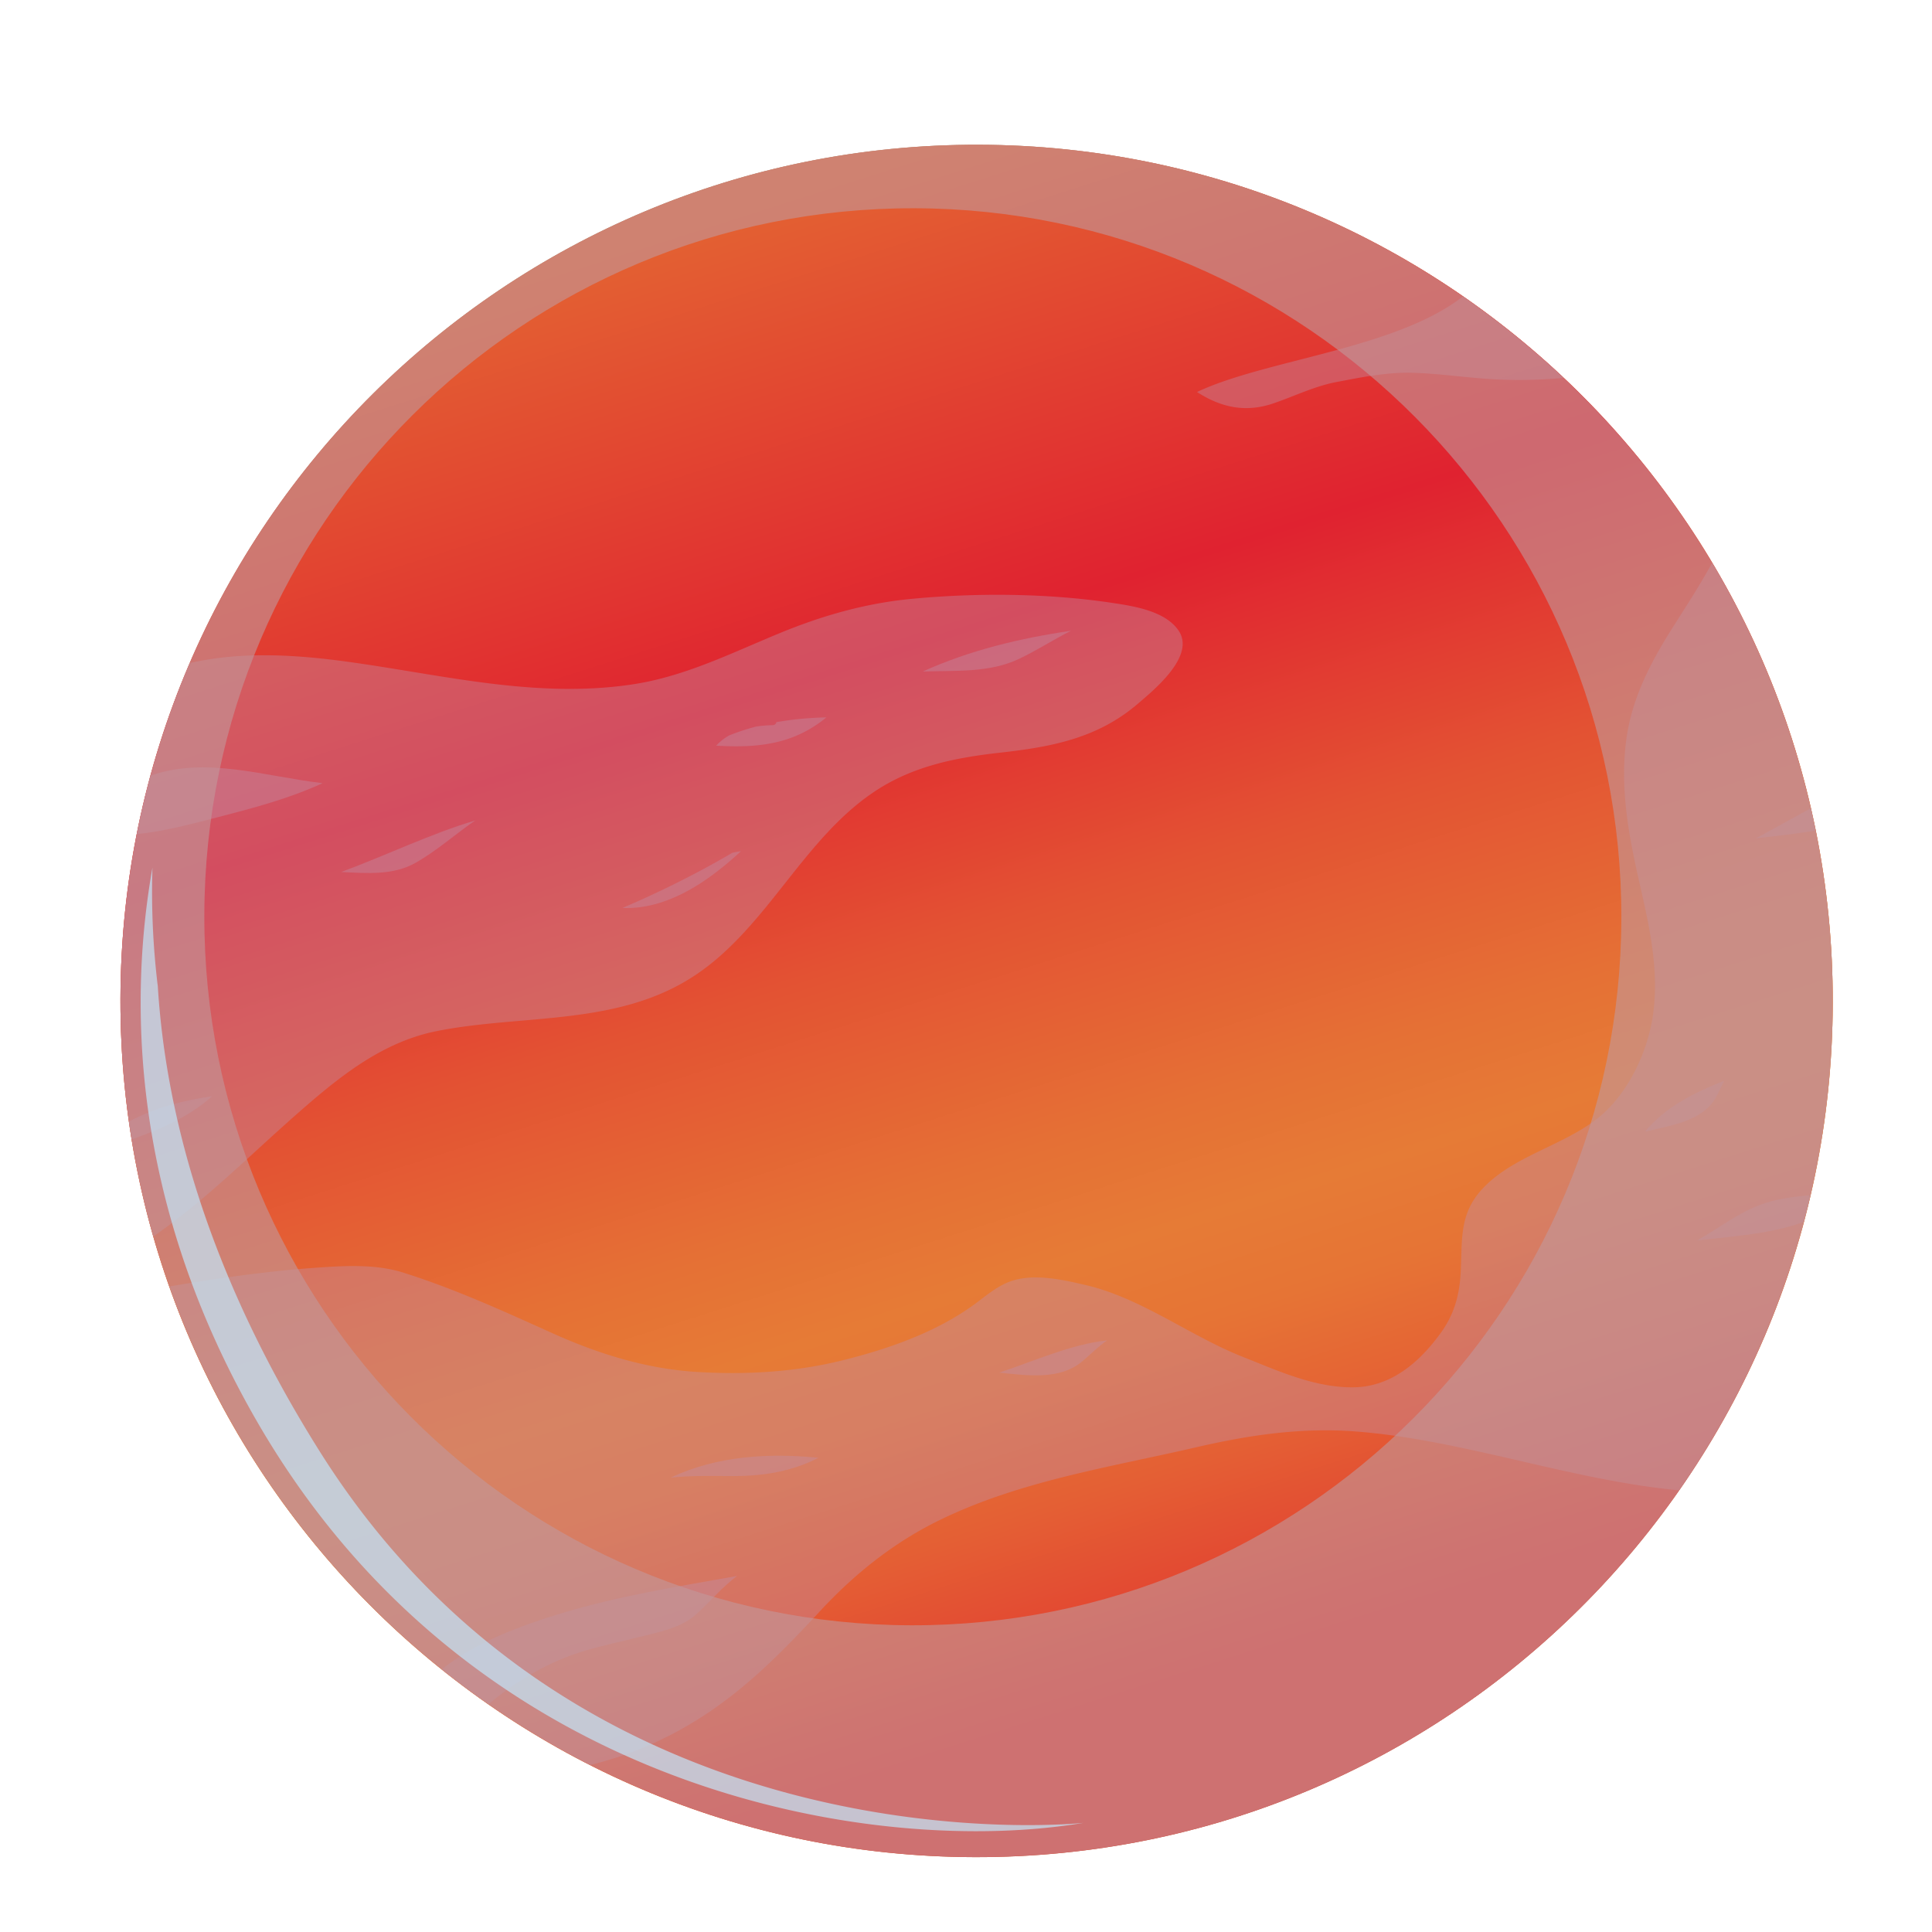 <svg xmlns="http://www.w3.org/2000/svg" xmlns:xlink="http://www.w3.org/1999/xlink" viewBox="0 0 1082.37 1082.37"><defs><style>.cls-1{isolation:isolate;}.cls-2{fill:url(#linear-gradient);}.cls-3{fill:url(#linear-gradient-2);}.cls-4{opacity:0.4;}.cls-4,.cls-6{mix-blend-mode:multiply;}.cls-5{fill:#c18ea7;}.cls-6{fill:#c2989c;opacity:0.6;}.cls-7{fill:#c3e6f8;opacity:0.7;mix-blend-mode:color-dodge;}</style><linearGradient id="linear-gradient" x1="314.69" y1="64.07" x2="762.02" y2="1040.08" gradientTransform="translate(11.81 10.98) rotate(0.14)" gradientUnits="userSpaceOnUse"><stop offset="0.03" stop-color="#8ccfd7"/><stop offset="0.27" stop-color="#e36132"/><stop offset="0.77" stop-color="#e79338"/><stop offset="1" stop-color="#a6ada2"/></linearGradient><linearGradient id="linear-gradient-2" x1="395.79" y1="110.09" x2="680.46" y2="995.73" gradientTransform="translate(11.81 10.98) rotate(0.14)" gradientUnits="userSpaceOnUse"><stop offset="0" stop-color="#e36132"/><stop offset="0.28" stop-color="#e02230"/><stop offset="0.45" stop-color="#e35233"/><stop offset="0.59" stop-color="#e57035"/><stop offset="0.66" stop-color="#e67b36"/><stop offset="0.72" stop-color="#e67435"/><stop offset="0.8" stop-color="#e45f34"/><stop offset="0.9" stop-color="#e23d31"/><stop offset="0.92" stop-color="#e23831"/></linearGradient></defs><g class="cls-1"><g id="Capa_1" data-name="Capa 1"><path class="cls-2" d="M1026.76,562c-.66,264.89-215.93,479.09-480.84,478.43S66.82,824.44,67.48,559.55,283.41,80.44,548.32,81.1,1027.42,297.05,1026.76,562Z"/><path class="cls-3" d="M1026.76,562c-.66,264.89-215.93,479.09-480.84,478.43S66.82,824.44,67.48,559.55,283.41,80.44,548.32,81.1,1027.42,297.05,1026.76,562Z"/><g class="cls-4"><path class="cls-5" d="M245,577.59c48.71-9.6,102-2.46,145.22-31.74,40.17-27.19,60-76.32,100.4-102.84,21.19-13.91,44.83-18.55,69.62-21.33,28.78-3.22,54.61-8,77.26-27.45,8.87-7.63,32.44-26.67,22.8-40.93-7.5-11.08-25.23-13.75-37.39-15.57-36.11-5.42-76.13-5.68-112.41-2.21-25.63,2.45-49.75,9.33-73.5,19.11-27.77,11.43-54,24.74-84.1,29-52,7.43-102.2-4.85-153.42-12.23-27.47-4-55.76-6.33-83.33-1.87-3.32.53-6.56,1.19-9.82,1.89A481.55,481.55,0,0,0,85.88,692.7c28.43-19.62,52.8-44.19,78.63-67C188.24,604.76,213.05,583.88,245,577.59Z"/><path class="cls-5" d="M330.61,988.79A202.26,202.26,0,0,0,386.45,966c28.89-17.11,50.65-39.33,73.22-63.67,19-20.49,41-38.1,66.2-50.45,45.38-22.27,96-29.88,144.77-41.17,29.38-6.79,58.47-11.06,88.72-8.76,28,2.15,55.38,8.08,82.71,14.31,32,7.31,65.3,15.57,98.61,18.67a479.81,479.81,0,0,0,18.53-519.7c-6.5,12.07-14.23,23.86-21.72,35.69-12.4,19.56-23.09,39.68-26.31,62.93-3.77,27.31,1.19,53.94,7.25,80.53,5.46,24,11,48.17,7.81,72.9-2.82,21.74-14.31,46.28-32,59.86-19.74,15.16-47.42,20.8-64.35,39.54-12.43,13.78-10.69,28.4-11.53,45.63-.64,13-3.55,23.91-11.27,34.54-11.79,16.25-27.72,30.15-48.85,30.37-21.76.23-42.14-9.22-62-17.07-29.7-11.76-56.61-32.86-87.93-40.2-12.79-3-29.18-6.72-42.16-2.12-7.68,2.74-13.65,8.07-20.14,12.82-21.44,15.69-48.25,25.06-73.86,31.42-26.47,6.58-53.41,8.15-80.59,6.61-29.12-1.65-56.06-10.06-82.56-22-27.57-12.44-54.23-24.6-83.11-33.73-16-5.06-34.16-3.77-50.61-2.6-21.56,1.54-43,4.41-64.34,7.74-5.36.83-10.71,1.73-16,2.63A481.27,481.27,0,0,0,330.61,988.79Z"/><path class="cls-5" d="M713.35,226c11.78-4,23.19-9.69,35.5-12,14.17-2.67,28.12-5.56,42.65-5.15s28.92,2.6,43.42,3.52a264.3,264.3,0,0,0,41.05-.68,482.21,482.21,0,0,0-56.36-45.64C782,195.5,709,201.4,670.61,219.61,683.92,228.19,697.56,231.36,713.35,226Z"/></g><g class="cls-4"><path class="cls-5" d="M180.7,438.75c-32.53-3.79-65.36-15.15-96.39-4.21Q79.9,450.7,76.62,467.3c15.79-1.58,31.85-6,46-9.64C142.05,452.66,162.33,447.3,180.7,438.75Z"/><path class="cls-5" d="M348.71,508.66c25.14,1.1,48.31-15,66.42-31.8-1.63.24-3.24.56-4.84.9A541.55,541.55,0,0,1,348.71,508.66Z"/><path class="cls-5" d="M432.89,406.25a72.78,72.78,0,0,0-9.3.79,128.44,128.44,0,0,0-15.18,5,30.11,30.11,0,0,0-7.19,5.7c23.38,1.41,43.44-.72,61.75-15.84a190,190,0,0,0-28,2.64A2.12,2.12,0,0,1,432.89,406.25Z"/><path class="cls-5" d="M72.22,628.32c.48,3.37,1,6.7,1.59,10,15.9-5.64,32.48-12.77,45-24.19C102.47,616.5,86.84,620.61,72.22,628.32Z"/><path class="cls-5" d="M570.72,369.21c10.11-4.76,19.43-10.85,29.26-15.83-28.63,4.2-56.54,10.85-83.05,22.84C535.14,375.55,554,377.08,570.72,369.21Z"/><path class="cls-5" d="M232.58,483.51c12.06-6.78,22.38-16.11,33.72-23.91-25.72,7.75-50,19.63-75.18,28.93C205.58,489.24,220.23,490.45,232.58,483.51Z"/><path class="cls-5" d="M358,917.14c10.44-2.62,23.44-5.06,31.64-12.44s14.84-15.48,23.27-21.79c-33,5.92-66.13,11.13-98.25,20.87-22.7,6.88-47.89,16.06-67.17,31.43q12.75,10.2,26.22,19.53c16.12-13.61,34.93-24.44,54.69-30.18C338.2,921.71,348.14,919.62,358,917.14Z"/><path class="cls-5" d="M375.73,827.84c10.55-1.14,21.14-1,32-.9,18.36.24,34.82-2.06,50.81-10.24C430.46,813.88,401.21,815.69,375.73,827.84Z"/><path class="cls-5" d="M1017.23,465.33c-.85-4.21-1.78-8.37-2.74-12.53q-15.35,8.49-30.76,16.85C994.93,468.43,1006.11,467.08,1017.23,465.33Z"/><path class="cls-5" d="M606.31,762.68c4.77-4,9.11-8.44,13.92-11.76-20.3,2.2-41.17,11.73-60.44,18.06C576,770.7,593.92,773.16,606.31,762.68Z"/><path class="cls-5" d="M921.56,634c15-3.62,33.1-5.89,40.39-20.35,1.4-2.76,2.69-5.52,4-8.22C949.25,612.15,933.19,619.91,921.56,634Z"/><path class="cls-5" d="M950.7,695c20.46-2.47,41.37-3.69,59.86-10.47,1.32-5,2.59-10,3.76-15-9.84,1-19.68,2.1-28.9,5.71C973,680.06,962.26,688.5,950.7,695Z"/></g><path class="cls-6" d="M548.32,81.1C283.41,80.44,68.14,294.65,67.48,559.55S281,1039.72,545.92,1040.38,1026.1,826.84,1026.76,562,813.23,81.76,548.32,81.1ZM510.4,910.54C291.19,910,113.92,731.83,114.47,512.62s178.7-396.5,397.92-395.95S908.88,295.38,908.33,514.6,729.63,911.09,510.4,910.54Z"/><path class="cls-7" d="M179.27,813.37c-64.62-102.66-86.67-192.24-90.87-261,0-.21-.07-.44-.1-.65a438.91,438.91,0,0,1-2.9-65.61C72.7,557.78,71.82,671,143.71,795.88c121.47,210.93,348.83,244.63,463.34,225.34C607.05,1021.22,329.29,1051.72,179.27,813.37Z"/></g></g></svg>